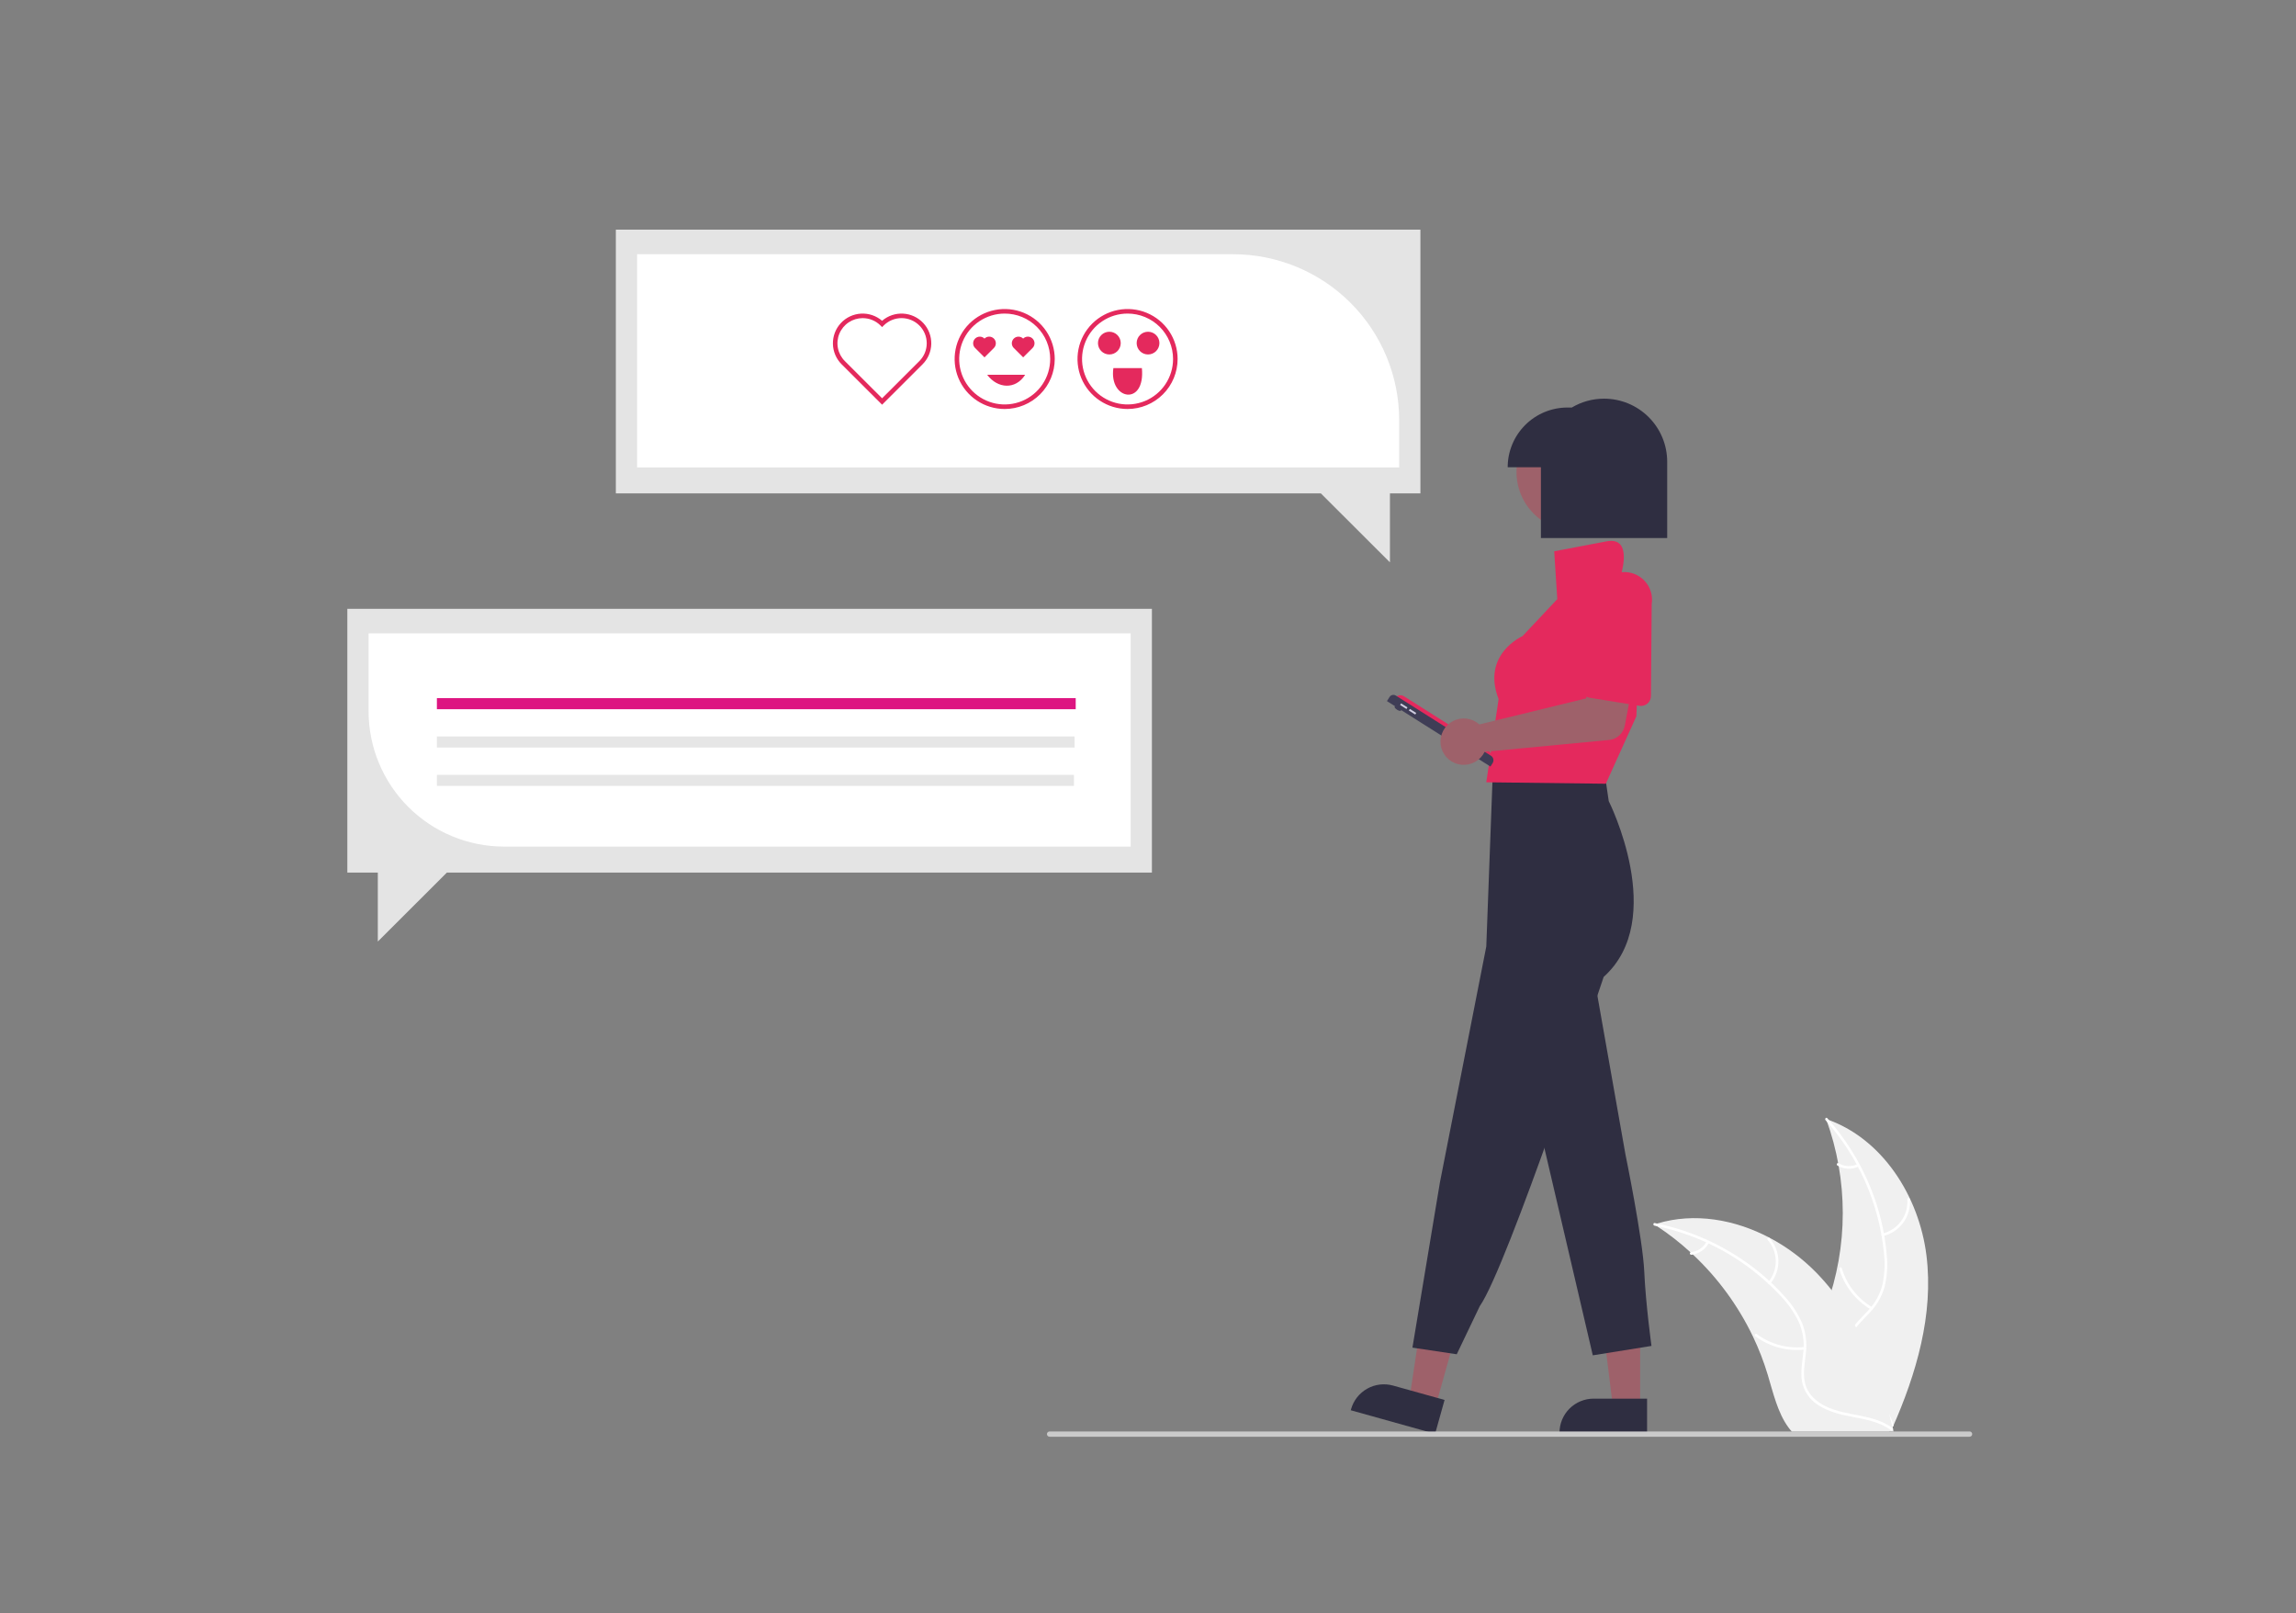 <svg width="390" height="274" viewBox="0 0 390 274" fill="none" xmlns="http://www.w3.org/2000/svg">
<rect x="0" y="0" width="390" height="274" fill="#808080" stroke="none"/>
<g clip-path="url(#clip0)">
<path d="M327.227 213.202C325.979 203.18 319.757 193.305 310.183 190.043C313.959 200.359 313.958 211.675 310.181 221.99C308.71 225.963 306.659 230.229 308.043 234.233C308.904 236.725 311.01 238.631 313.365 239.823C315.719 241.014 318.332 241.582 320.913 242.139L321.421 242.558C325.517 233.324 328.476 223.224 327.227 213.202Z" fill="#F0F0F0"/>
<path d="M310.088 190.233C315.664 196.47 319.129 204.302 319.992 212.617C320.21 214.403 320.144 216.213 319.797 217.979C319.403 219.689 318.558 221.262 317.35 222.536C316.247 223.745 314.978 224.855 314.189 226.312C313.796 227.063 313.567 227.889 313.516 228.736C313.465 229.582 313.594 230.429 313.895 231.222C314.591 233.217 315.965 234.844 317.363 236.387C318.916 238.101 320.556 239.857 321.215 242.13C321.295 242.405 321.719 242.265 321.639 241.99C320.491 238.037 316.646 235.791 314.813 232.23C313.958 230.568 313.599 228.639 314.401 226.885C315.102 225.352 316.409 224.206 317.537 222.99C318.734 221.765 319.612 220.266 320.096 218.624C320.531 216.881 320.667 215.077 320.497 213.289C320.177 209.257 319.224 205.3 317.674 201.563C315.928 197.288 313.462 193.343 310.383 189.899C310.193 189.686 309.899 190.021 310.088 190.233V190.233Z" fill="white"/>
<path d="M319.872 209.923C321.25 209.589 322.464 208.777 323.297 207.632C324.13 206.487 324.529 205.083 324.422 203.672C324.399 203.387 323.953 203.408 323.976 203.694C324.079 205.008 323.707 206.316 322.929 207.38C322.151 208.445 321.017 209.197 319.732 209.5C319.453 209.566 319.594 209.989 319.872 209.923Z" fill="white"/>
<path d="M317.99 221.996C315.502 220.512 313.665 218.147 312.846 215.372C312.765 215.097 312.341 215.237 312.422 215.511C313.28 218.398 315.197 220.855 317.789 222.393C318.037 222.54 318.236 222.141 317.99 221.996V221.996Z" fill="white"/>
<path d="M315.514 197.71C315.008 197.95 314.45 198.061 313.89 198.033C313.331 198.004 312.787 197.838 312.308 197.548C312.063 197.398 311.864 197.797 312.107 197.945C312.638 198.263 313.239 198.446 313.857 198.479C314.475 198.512 315.092 198.393 315.654 198.133C315.709 198.113 315.754 198.072 315.78 198.02C315.807 197.968 315.812 197.908 315.796 197.852C315.777 197.796 315.737 197.749 315.684 197.723C315.631 197.696 315.57 197.692 315.514 197.71V197.71Z" fill="white"/>
<path d="M281.001 207.944C281.152 208.042 281.302 208.14 281.453 208.241C283.469 209.565 285.374 211.05 287.15 212.681C287.289 212.805 287.428 212.933 287.564 213.061C291.799 217.037 295.258 221.765 297.765 227.002C298.76 229.087 299.596 231.244 300.263 233.456C301.185 236.51 301.941 239.895 303.766 242.393C303.954 242.656 304.158 242.907 304.376 243.144H320.869C320.906 243.126 320.944 243.111 320.982 243.092L321.64 243.122C321.614 243.005 321.584 242.885 321.557 242.769C321.542 242.701 321.523 242.634 321.508 242.566C321.497 242.521 321.486 242.476 321.478 242.434C321.475 242.419 321.471 242.404 321.467 242.393C321.46 242.352 321.448 242.314 321.441 242.277C321.275 241.604 321.104 240.932 320.929 240.259C320.929 240.256 320.929 240.256 320.925 240.252C319.574 235.131 317.783 230.079 315.281 225.458C315.206 225.319 315.13 225.176 315.048 225.037C313.908 222.961 312.601 220.98 311.138 219.117C310.334 218.099 309.478 217.122 308.575 216.19C306.237 213.787 303.535 211.766 300.568 210.202C294.653 207.084 287.804 205.889 281.483 207.794C281.321 207.843 281.163 207.892 281.001 207.944Z" fill="#F0F0F0"/>
<path d="M281.038 208.153C289.251 209.782 296.741 213.952 302.444 220.072C303.695 221.368 304.734 222.853 305.522 224.472C306.239 226.073 306.513 227.837 306.316 229.58C306.165 231.209 305.822 232.858 306.07 234.496C306.209 235.332 306.524 236.129 306.994 236.835C307.464 237.541 308.078 238.14 308.796 238.593C310.556 239.767 312.633 240.24 314.68 240.632C316.954 241.068 319.322 241.484 321.219 242.902C321.449 243.073 321.703 242.707 321.473 242.536C318.172 240.069 313.748 240.587 310.137 238.846C308.452 238.033 307.002 236.709 306.585 234.826C306.22 233.18 306.572 231.479 306.74 229.831C306.957 228.134 306.754 226.409 306.15 224.807C305.447 223.154 304.467 221.631 303.253 220.306C300.566 217.279 297.419 214.692 293.927 212.64C289.955 210.277 285.608 208.609 281.072 207.709C280.792 207.654 280.759 208.098 281.038 208.153V208.153Z" fill="white"/>
<path d="M300.724 217.994C301.623 216.899 302.102 215.521 302.077 214.106C302.052 212.691 301.524 211.331 300.587 210.268C300.397 210.054 300.054 210.339 300.245 210.554C301.119 211.541 301.611 212.808 301.632 214.126C301.652 215.444 301.2 216.726 300.357 217.74C300.175 217.961 300.542 218.213 300.724 217.994V217.994Z" fill="white"/>
<path d="M306.502 228.765C303.621 229.076 300.728 228.292 298.4 226.568C298.169 226.397 297.916 226.763 298.146 226.934C300.572 228.723 303.584 229.533 306.581 229.202C306.867 229.171 306.786 228.733 306.502 228.765V228.765Z" fill="white"/>
<path d="M289.879 210.862C289.62 211.358 289.242 211.782 288.778 212.096C288.314 212.409 287.779 212.603 287.222 212.659C286.936 212.688 287.017 213.125 287.301 213.097C287.917 213.032 288.507 212.817 289.02 212.472C289.534 212.127 289.954 211.661 290.246 211.115C290.278 211.066 290.29 211.007 290.279 210.95C290.269 210.892 290.237 210.841 290.19 210.806C290.141 210.772 290.081 210.76 290.023 210.77C289.965 210.781 289.913 210.814 289.879 210.862V210.862Z" fill="white"/>
<path d="M104.607 39H241.272V83.792H236.096V95.506L224.362 83.792H104.607V39Z" fill="#E4E4E4"/>
<path d="M237.664 79.383H108.215V43.174H209.473C216.947 43.182 224.113 46.15 229.398 51.426C234.683 56.703 237.656 63.857 237.664 71.318V79.383Z" fill="white"/>
<path d="M195.665 103.395H59V148.186H64.177V159.901L75.911 148.186H195.665V103.395Z" fill="#E4E4E4"/>
<path d="M192.058 143.778H85.612C79.513 143.771 73.666 141.349 69.353 137.044C65.041 132.738 62.615 126.901 62.608 120.812V107.569H192.058V143.778Z" fill="white"/>
<path d="M182.721 118.563H74.211V120.446H182.721V118.563Z" fill="#DD1581"/>
<path d="M182.525 125.077H74.211V126.96H182.525V125.077Z" fill="#E6E6E6"/>
<path d="M182.419 131.59H74.211V133.473H182.419V131.59Z" fill="#E6E6E6"/>
<path d="M149.833 68.731L142.959 61.868C142.034 60.945 141.503 59.7 141.479 58.394C141.455 57.088 141.939 55.824 142.829 54.867C143.719 53.91 144.947 53.334 146.253 53.262C147.559 53.19 148.842 53.626 149.833 54.479C150.824 53.626 152.107 53.19 153.413 53.263C154.719 53.335 155.946 53.91 156.837 54.867C157.727 55.824 158.211 57.088 158.187 58.394C158.162 59.7 157.632 60.945 156.707 61.868L149.833 68.731ZM146.533 54.028C145.686 54.028 144.858 54.278 144.154 54.748C143.45 55.217 142.901 55.884 142.577 56.665C142.252 57.446 142.168 58.306 142.333 59.135C142.498 59.964 142.906 60.725 143.505 61.323L149.833 67.64L156.161 61.323C156.559 60.926 156.874 60.455 157.09 59.936C157.305 59.418 157.416 58.862 157.416 58.3C157.417 57.739 157.306 57.183 157.091 56.664C156.876 56.145 156.56 55.674 156.162 55.277C155.765 54.88 155.293 54.565 154.773 54.35C154.253 54.135 153.696 54.025 153.134 54.025C152.572 54.025 152.015 54.136 151.495 54.351C150.976 54.566 150.504 54.881 150.106 55.278L149.833 55.551L149.56 55.278C149.162 54.881 148.691 54.566 148.171 54.352C147.652 54.137 147.095 54.028 146.533 54.029L146.533 54.028Z" fill="#E4295D"/>
<path d="M173.795 57.503C173.583 57.292 173.296 57.174 172.997 57.174C172.698 57.175 172.411 57.293 172.199 57.505C171.988 57.716 171.869 58.002 171.869 58.301C171.868 58.599 171.987 58.886 172.198 59.098L172.198 59.098L173.795 60.692L175.392 59.098C175.498 58.993 175.581 58.869 175.638 58.732C175.695 58.595 175.724 58.449 175.725 58.3C175.725 58.152 175.696 58.005 175.639 57.868C175.582 57.731 175.499 57.607 175.394 57.502C175.289 57.397 175.164 57.314 175.027 57.257C174.89 57.201 174.743 57.172 174.594 57.172C174.446 57.172 174.299 57.201 174.162 57.258C174.025 57.315 173.9 57.398 173.795 57.503L173.795 57.503Z" fill="#E4295D"/>
<path d="M167.225 57.503C167.013 57.292 166.726 57.173 166.427 57.174C166.127 57.174 165.84 57.292 165.628 57.504C165.417 57.715 165.298 58.002 165.298 58.301C165.297 58.599 165.416 58.886 165.628 59.098L165.628 59.098L167.225 60.692L168.822 59.098C168.927 58.993 169.011 58.869 169.068 58.732C169.125 58.595 169.154 58.449 169.154 58.3C169.154 58.152 169.125 58.005 169.069 57.868C169.012 57.731 168.929 57.607 168.824 57.502C168.719 57.397 168.594 57.314 168.457 57.257C168.32 57.201 168.173 57.172 168.024 57.172C167.876 57.172 167.729 57.201 167.592 57.258C167.454 57.315 167.33 57.398 167.225 57.503L167.225 57.503Z" fill="#E4295D"/>
<path d="M170.657 69.46C168.976 69.46 167.332 68.962 165.934 68.029C164.535 67.096 163.445 65.77 162.802 64.219C162.158 62.668 161.99 60.961 162.318 59.315C162.646 57.668 163.456 56.156 164.645 54.968C165.834 53.781 167.349 52.973 168.999 52.645C170.648 52.318 172.358 52.486 173.911 53.128C175.465 53.771 176.793 54.859 177.727 56.255C178.661 57.651 179.16 59.292 179.16 60.971V60.971C179.158 63.221 178.261 65.379 176.667 66.971C175.073 68.562 172.912 69.457 170.657 69.46V69.46ZM170.657 53.254C169.129 53.254 167.634 53.706 166.363 54.554C165.092 55.402 164.101 56.608 163.516 58.018C162.931 59.428 162.778 60.979 163.076 62.476C163.374 63.973 164.111 65.348 165.192 66.428C166.273 67.507 167.65 68.242 169.149 68.54C170.649 68.837 172.203 68.685 173.615 68.1C175.028 67.516 176.235 66.527 177.084 65.258C177.934 63.989 178.387 62.497 178.387 60.971C178.387 59.957 178.187 58.954 177.799 58.018C177.41 57.081 176.841 56.231 176.123 55.514C175.405 54.797 174.553 54.229 173.615 53.841C172.678 53.453 171.672 53.254 170.657 53.254V53.254Z" fill="#E4295D"/>
<path d="M191.528 69.46C189.846 69.46 188.202 68.962 186.804 68.029C185.406 67.096 184.316 65.77 183.672 64.219C183.029 62.668 182.86 60.961 183.188 59.315C183.516 57.668 184.326 56.156 185.515 54.968C186.704 53.781 188.22 52.973 189.869 52.645C191.518 52.318 193.228 52.486 194.782 53.128C196.335 53.771 197.663 54.859 198.597 56.255C199.532 57.651 200.03 59.292 200.03 60.971V60.971C200.028 63.221 199.131 65.379 197.537 66.971C195.943 68.562 193.782 69.457 191.528 69.46ZM191.528 53.254C189.999 53.254 188.504 53.706 187.233 54.554C185.962 55.402 184.971 56.608 184.386 58.018C183.801 59.428 183.648 60.979 183.946 62.476C184.245 63.973 184.981 65.348 186.062 66.428C187.143 67.507 188.52 68.242 190.02 68.54C191.519 68.837 193.073 68.685 194.486 68.1C195.898 67.516 197.105 66.527 197.955 65.258C198.804 63.989 199.257 62.497 199.257 60.971C199.257 59.957 199.058 58.954 198.669 58.018C198.281 57.081 197.711 56.231 196.993 55.514C196.276 54.797 195.424 54.229 194.486 53.841C193.548 53.453 192.543 53.254 191.528 53.254V53.254Z" fill="#E4295D"/>
<path d="M195.006 60.199C196.073 60.199 196.939 59.335 196.939 58.27C196.939 57.204 196.073 56.34 195.006 56.34C193.939 56.34 193.074 57.204 193.074 58.27C193.074 59.335 193.939 60.199 195.006 60.199Z" fill="#E4295D"/>
<path d="M188.436 60.199C189.503 60.199 190.368 59.335 190.368 58.27C190.368 57.204 189.503 56.34 188.436 56.34C187.369 56.34 186.503 57.204 186.503 58.27C186.503 59.335 187.369 60.199 188.436 60.199Z" fill="#E4295D"/>
<path d="M189.119 62.514C188.33 67.96 194.588 69.065 193.961 62.514C193.999 62.51 189.371 62.518 189.119 62.514Z" fill="#E4295D"/>
<path d="M167.68 63.645C169.447 66.016 172.502 66.23 174.136 63.645H167.68Z" fill="#E4295D"/>
<path d="M278.598 239.036H273.984L271.79 221.272H278.598L278.598 239.036Z" fill="#9E616A"/>
<path d="M279.774 243.501L264.899 243.5V243.312C264.899 241.779 265.509 240.309 266.595 239.225C267.681 238.141 269.153 237.532 270.689 237.532H270.689L279.774 237.533L279.774 243.501Z" fill="#2F2E41"/>
<path d="M243.837 238.885L239.394 237.646L242.068 219.947L248.626 221.776L243.837 238.885Z" fill="#9E616A"/>
<path d="M243.767 243.501L229.441 239.504L229.492 239.323C229.905 237.847 230.889 236.595 232.227 235.843C233.564 235.09 235.147 234.899 236.626 235.312L236.626 235.312L245.376 237.753L243.767 243.501Z" fill="#2F2E41"/>
<path d="M267.684 90.224C273.258 90.224 277.776 85.713 277.776 80.148C277.776 74.584 273.258 70.072 267.684 70.072C262.11 70.072 257.592 74.584 257.592 80.148C257.592 85.713 262.11 90.224 267.684 90.224Z" fill="#9E616A"/>
<path d="M272.461 130.582L273.261 136.05C273.261 136.05 283.353 156.079 272.399 165.909C272.399 165.909 256.03 215.192 251.353 221.827L247.443 229.996L239.917 228.869L244.584 200.815L252.461 160.748L253.63 129.476C253.63 129.476 270.861 128.247 272.461 130.582Z" fill="#2F2E41"/>
<path d="M270.553 164.673L276.092 196.016C276.092 196.016 279.045 210.393 279.292 215.922C279.538 221.452 280.522 228.578 280.522 228.578L270.553 230.176L260.707 188.019L270.553 164.673Z" fill="#2F2E41"/>
<path d="M278.674 103.395L277.957 121.64L274.172 130.001L272.769 133.101L252.461 132.855L254.553 118.724C251.599 111.106 258.615 108.034 258.615 108.034L264.522 101.749L263.999 93.628L272.892 91.937C277.519 91.058 275.288 97.76 275.288 97.76C281.442 97.146 278.674 103.395 278.674 103.395Z" fill="#E4295D"/>
<path d="M237.979 120.676C238.05 120.564 237.865 120.32 237.567 120.131C237.268 119.943 236.968 119.88 236.897 119.992C236.826 120.104 237.011 120.348 237.31 120.536C237.608 120.725 237.908 120.788 237.979 120.676Z" fill="#3F3D56"/>
<path d="M236.93 118.595C237.009 118.471 237.111 118.363 237.232 118.279C237.352 118.194 237.488 118.134 237.631 118.102C237.775 118.07 237.923 118.066 238.068 118.091C238.213 118.116 238.352 118.169 238.476 118.248V118.248L252.676 127.225C252.8 127.304 252.907 127.406 252.992 127.526C253.077 127.646 253.137 127.782 253.169 127.925C253.202 128.068 253.205 128.217 253.18 128.361C253.155 128.506 253.101 128.644 253.023 128.769V128.769L236.93 118.595V118.595Z" fill="#E4295D"/>
<path d="M235.588 119.069L236.034 118.365C236.143 118.194 236.315 118.073 236.513 118.028C236.712 117.984 236.919 118.02 237.091 118.128V118.128L253.258 128.349C253.461 128.478 253.605 128.682 253.657 128.916C253.71 129.15 253.667 129.396 253.539 129.599L253.168 130.184L235.588 119.069Z" fill="#3F3D56"/>
<path d="M237.995 119.456L237.823 119.726L238.905 120.41L239.077 120.14L237.995 119.456Z" fill="#D0CDE1"/>
<path d="M239.482 120.397L239.311 120.667L240.393 121.351L240.564 121.081L239.482 120.397Z" fill="#D0CDE1"/>
<path d="M250.785 122.65C250.958 122.764 251.123 122.892 251.276 123.033L269.404 118.609L270.681 114.266L277.497 115.333L275.986 123.241C275.864 123.88 275.537 124.462 275.056 124.9C274.574 125.338 273.963 125.608 273.314 125.669L252.18 127.681C251.828 128.4 251.266 128.997 250.567 129.39C249.868 129.783 249.066 129.954 248.267 129.88C247.468 129.807 246.711 129.493 246.095 128.979C245.48 128.466 245.036 127.777 244.822 127.006C244.608 126.234 244.634 125.415 244.898 124.659C245.161 123.902 245.649 123.244 246.296 122.771C246.943 122.298 247.72 122.033 248.521 122.012C249.323 121.99 250.113 122.212 250.785 122.649V122.65Z" fill="#9E616A"/>
<path d="M268.855 117.712C268.727 117.505 268.646 117.273 268.617 117.031C268.588 116.79 268.611 116.546 268.685 116.314L271.269 101.093C271.469 99.867 272.148 98.769 273.157 98.041C274.167 97.313 275.424 97.015 276.653 97.212C277.883 97.408 278.984 98.083 279.716 99.089C280.447 100.095 280.749 101.349 280.556 102.577L280.432 118.226C280.428 118.469 280.372 118.709 280.268 118.928C280.163 119.147 280.012 119.342 279.826 119.498C279.639 119.654 279.421 119.768 279.187 119.832C278.952 119.896 278.706 119.909 278.466 119.87L270.026 118.496C269.785 118.457 269.556 118.367 269.354 118.231C269.152 118.096 268.982 117.919 268.855 117.712V117.712Z" fill="#E4295D"/>
<path d="M272.466 67.706H272.466C270.537 67.704 268.644 68.223 266.987 69.209H266.257C263.562 69.209 260.978 70.278 259.073 72.18C257.168 74.082 256.097 76.662 256.097 79.352H261.741V91.374H283.19V78.413C283.19 75.573 282.06 72.85 280.049 70.842C278.038 68.834 275.31 67.706 272.466 67.706V67.706Z" fill="#2F2E41"/>
<path d="M334.552 244H178.282C178.223 244 178.165 243.989 178.11 243.966C178.056 243.944 178.006 243.911 177.965 243.869C177.923 243.828 177.89 243.779 177.867 243.724C177.845 243.67 177.833 243.612 177.833 243.553C177.833 243.494 177.845 243.436 177.867 243.381C177.89 243.327 177.923 243.278 177.965 243.236C178.006 243.194 178.056 243.161 178.11 243.139C178.165 243.117 178.223 243.105 178.282 243.105H334.552C334.611 243.105 334.669 243.117 334.724 243.139C334.778 243.161 334.828 243.194 334.87 243.236C334.911 243.278 334.945 243.327 334.967 243.381C334.99 243.436 335.001 243.494 335.001 243.553C335.001 243.612 334.99 243.67 334.967 243.724C334.945 243.779 334.911 243.828 334.87 243.869C334.828 243.911 334.778 243.944 334.724 243.966C334.669 243.989 334.611 244 334.552 244V244Z" fill="#CACACA"/>
</g>
<defs>
<clipPath id="clip0">
<rect width="276" height="205" fill="white" transform="translate(59 39)"/>
</clipPath>
</defs>
</svg>
